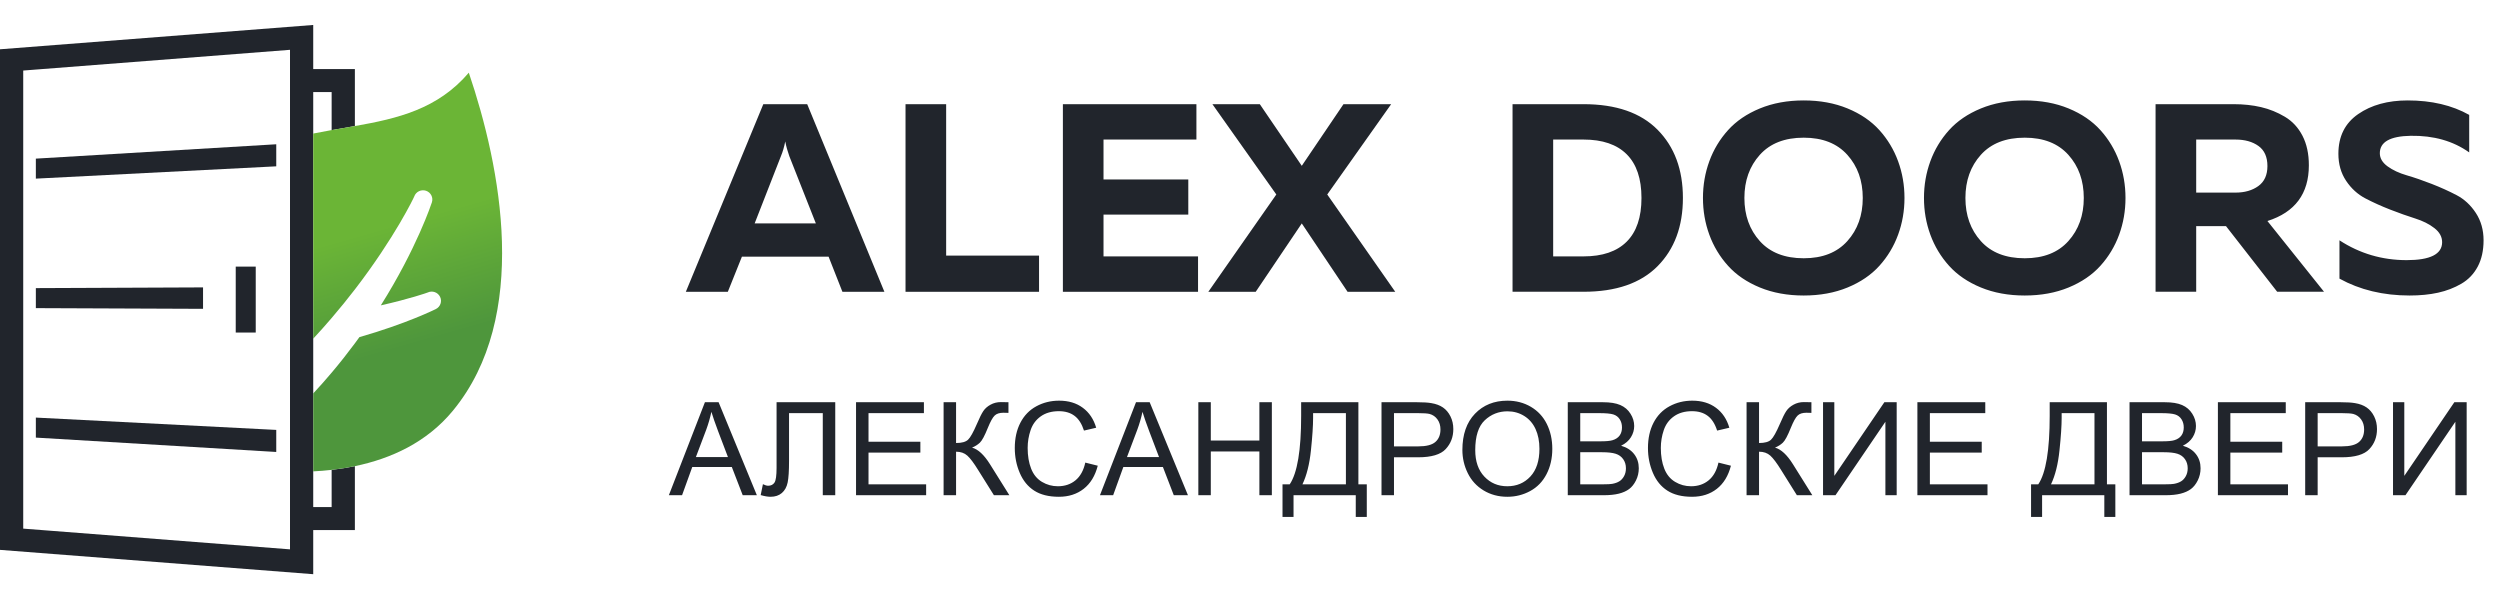 <svg width="239" height="58" viewBox="0 0 239 58" fill="none" xmlns="http://www.w3.org/2000/svg">
<path d="M27.724 52.518L2.22 50.536V6.744L27.724 4.762V52.518ZM33.926 12.051V6.605H29.944V2.387L0 4.711V52.568L29.944 54.893V50.673H33.926V44.565C33.184 44.719 32.442 44.835 31.705 44.919V48.477H29.944V8.803H31.705V12.436C32.45 12.305 33.191 12.181 33.926 12.051Z" fill="#21252C"/>
<path fill-rule="evenodd" clip-rule="evenodd" d="M43.297 39.263C40.804 42.289 37.394 43.844 33.926 44.565C33.184 44.719 32.442 44.835 31.705 44.919C31.112 44.987 30.523 45.034 29.944 45.063V37.613C30.56 36.953 31.147 36.289 31.705 35.627C32.502 34.685 33.241 33.746 33.926 32.822C34.073 32.625 34.217 32.426 34.359 32.23C38.851 30.945 41.588 29.584 41.659 29.549C42.102 29.334 42.286 28.808 42.069 28.372C41.853 27.936 41.321 27.753 40.88 27.966C40.826 27.991 39.184 28.566 36.407 29.193C39.858 23.704 41.253 19.446 41.285 19.355C41.441 18.893 41.195 18.394 40.728 18.237C40.265 18.082 39.758 18.328 39.6 18.787C39.57 18.875 37.757 22.686 33.926 27.669C33.248 28.548 32.51 29.465 31.705 30.402C31.149 31.052 30.562 31.712 29.944 32.379V12.767C30.532 12.647 31.12 12.54 31.705 12.436C32.45 12.304 33.191 12.181 33.926 12.051C38.011 11.331 41.849 10.434 44.818 6.949C47.88 15.975 50.709 30.271 43.297 39.263Z" fill="url(#paint0_linear_115_119)"/>
<path d="M19.411 27.475V29.524L3.427 29.457V27.544L19.411 27.475Z" fill="#21252C"/>
<path d="M22.536 31.791H24.448V25.488H22.536V31.791Z" fill="#21252C"/>
<path d="M26.41 13.792V15.901L3.427 17.077V15.165L26.41 13.792Z" fill="#21252C"/>
<path d="M26.41 41.098V43.208L3.427 41.835V39.921L26.376 41.097L26.41 41.098Z" fill="#21252C"/>
<path d="M69.581 27.893H65.567L72.973 9.959H77.168L84.547 27.893H80.534L79.213 24.537H70.927L69.581 27.893ZM74.656 14.93L72.144 21.36H77.997L75.459 14.93C75.287 14.451 75.157 13.982 75.07 13.521C74.967 14.05 74.829 14.52 74.656 14.93ZM86.568 9.959H90.452V24.434H99.333V27.893H86.568V9.959ZM101.612 9.959H114.377V13.341H105.496V17.159H113.601V20.515H105.496V24.511H114.533V27.893H101.612V9.959ZM120.048 27.893H115.517L122.016 18.593L115.905 9.959H120.437L124.45 15.852L128.438 9.959H132.995L126.884 18.593L133.384 27.893H128.826L124.45 21.36L120.048 27.893Z" fill="#21252C"/>
<path d="M144.599 9.959H151.384C154.491 9.959 156.851 10.775 158.466 12.406C160.079 14.037 160.886 16.21 160.886 18.926C160.886 21.641 160.079 23.815 158.466 25.446C156.851 27.077 154.491 27.892 151.384 27.892H144.599V9.959ZM155.513 23.102C156.454 22.162 156.925 20.77 156.925 18.926C156.925 17.081 156.454 15.689 155.513 14.75C154.572 13.811 153.196 13.341 151.384 13.341H148.483V24.511H151.384C153.196 24.511 154.572 24.041 155.513 23.102ZM163.411 22.436C163.006 21.326 162.803 20.155 162.803 18.926C162.803 17.696 163.006 16.526 163.411 15.416C163.817 14.306 164.413 13.315 165.198 12.444C165.984 11.573 166.997 10.882 168.241 10.369C169.484 9.857 170.882 9.601 172.435 9.601C173.989 9.601 175.387 9.857 176.63 10.369C177.873 10.882 178.887 11.573 179.673 12.444C180.458 13.315 181.053 14.306 181.459 15.416C181.865 16.526 182.068 17.696 182.068 18.926C182.068 20.155 181.865 21.326 181.459 22.436C181.053 23.546 180.458 24.536 179.673 25.407C178.887 26.279 177.873 26.97 176.63 27.483C175.387 27.995 173.989 28.251 172.435 28.251C170.882 28.251 169.484 27.995 168.241 27.483C166.997 26.97 165.984 26.279 165.198 25.407C164.413 24.536 163.817 23.546 163.411 22.436ZM176.604 23.05C177.588 21.957 178.08 20.582 178.08 18.926C178.08 17.269 177.588 15.894 176.604 14.801C175.62 13.708 174.231 13.162 172.435 13.162C170.623 13.162 169.224 13.708 168.241 14.801C167.257 15.894 166.764 17.269 166.764 18.926C166.764 20.582 167.257 21.957 168.241 23.05C169.224 24.144 170.623 24.69 172.435 24.69C174.231 24.69 175.62 24.144 176.604 23.05ZM184.541 22.436C184.135 21.326 183.932 20.155 183.932 18.926C183.932 17.696 184.135 16.526 184.541 15.416C184.947 14.306 185.542 13.315 186.327 12.444C187.113 11.573 188.127 10.882 189.37 10.369C190.613 9.857 192.011 9.601 193.565 9.601C195.118 9.601 196.517 9.857 197.759 10.369C199.002 10.882 200.017 11.573 200.802 12.444C201.588 13.315 202.183 14.306 202.589 15.416C202.995 16.526 203.197 17.696 203.197 18.926C203.197 20.155 202.995 21.326 202.589 22.436C202.183 23.546 201.588 24.536 200.802 25.407C200.017 26.279 199.002 26.97 197.759 27.483C196.517 27.995 195.118 28.251 193.565 28.251C192.011 28.251 190.613 27.995 189.37 27.483C188.127 26.97 187.113 26.279 186.327 25.407C185.542 24.536 184.947 23.546 184.541 22.436ZM197.734 23.05C198.718 21.957 199.21 20.582 199.21 18.926C199.21 17.269 198.718 15.894 197.734 14.801C196.75 13.708 195.36 13.162 193.565 13.162C191.752 13.162 190.354 13.708 189.37 14.801C188.386 15.894 187.894 17.269 187.894 18.926C187.894 20.582 188.386 21.957 189.37 23.05C190.354 24.144 191.752 24.69 193.565 24.69C195.36 24.69 196.75 24.144 197.734 23.05ZM209.956 27.892H206.072V9.959H213.529C214.478 9.959 215.354 10.053 216.157 10.241C216.96 10.429 217.72 10.736 218.436 11.163C219.152 11.59 219.714 12.197 220.119 12.982C220.524 13.768 220.727 14.707 220.727 15.8C220.727 18.516 219.407 20.292 216.766 21.129L222.177 27.892H217.698L212.804 21.616H209.956V27.892ZM209.956 13.341V18.413H213.71C214.591 18.413 215.32 18.204 215.899 17.786C216.476 17.367 216.766 16.731 216.766 15.877C216.766 15.006 216.481 14.366 215.911 13.956C215.342 13.546 214.608 13.341 213.71 13.341H209.956ZM223.55 14.699C223.55 13.042 224.18 11.778 225.44 10.907C226.7 10.036 228.28 9.601 230.178 9.601C232.457 9.601 234.417 10.062 236.056 10.984V14.57C234.52 13.477 232.656 12.948 230.463 12.982C228.496 13.016 227.512 13.571 227.512 14.647C227.512 15.126 227.758 15.544 228.25 15.903C228.741 16.261 229.355 16.548 230.088 16.761C230.822 16.974 231.616 17.248 232.47 17.581C233.324 17.914 234.119 18.273 234.852 18.657C235.586 19.041 236.199 19.609 236.691 20.36C237.183 21.112 237.429 21.983 237.429 22.974C237.429 23.947 237.243 24.784 236.873 25.484C236.501 26.184 235.979 26.731 235.306 27.124C234.632 27.517 233.89 27.803 233.079 27.982C232.268 28.161 231.361 28.251 230.36 28.251C227.84 28.251 225.604 27.713 223.653 26.637V22.974C225.587 24.238 227.728 24.869 230.075 24.869C232.337 24.869 233.467 24.297 233.467 23.153C233.467 22.641 233.222 22.192 232.729 21.808C232.237 21.424 231.624 21.116 230.891 20.886C230.157 20.655 229.363 20.373 228.508 20.04C227.654 19.707 226.86 19.349 226.126 18.964C225.392 18.58 224.78 18.021 224.288 17.286C223.796 16.552 223.55 15.689 223.55 14.699Z" fill="#21252C"/>
<path d="M63.943 47.343L67.39 38.453H68.698L72.356 47.343H71.003L69.963 44.648H66.179L65.205 47.343H63.943ZM66.528 43.693H69.591L68.654 41.228C68.371 40.479 68.158 39.86 68.009 39.371C67.886 39.951 67.721 40.52 67.514 41.083L66.528 43.693ZM74.24 38.453H79.85V47.343H78.658V39.496H75.432V44.075C75.432 45.007 75.389 45.687 75.301 46.12C75.213 46.554 75.027 46.89 74.745 47.132C74.462 47.372 74.103 47.492 73.669 47.492C73.406 47.492 73.09 47.438 72.722 47.331L72.935 46.288C73.13 46.387 73.297 46.437 73.435 46.437C73.703 46.437 73.906 46.337 74.04 46.136C74.174 45.936 74.24 45.464 74.24 44.719V38.453ZM81.837 47.343V38.453H88.326V39.496H83.03V42.227H87.987V43.27H83.03V46.3H88.539V47.343H81.837ZM90.208 38.453H91.4V42.352C91.942 42.352 92.325 42.246 92.545 42.037C92.767 41.828 93.046 41.327 93.39 40.532C93.638 39.947 93.844 39.535 94.007 39.295C94.168 39.053 94.397 38.85 94.697 38.687C94.994 38.523 95.324 38.44 95.684 38.44C96.142 38.44 96.382 38.444 96.408 38.453V39.471C96.366 39.471 96.286 39.469 96.17 39.465C96.037 39.461 95.958 39.458 95.929 39.458C95.55 39.458 95.268 39.549 95.084 39.732C94.896 39.914 94.682 40.303 94.44 40.897C94.138 41.65 93.883 42.126 93.674 42.322C93.467 42.517 93.216 42.674 92.927 42.792C93.507 42.95 94.08 43.481 94.645 44.384L96.496 47.343H95.019L93.511 44.934C93.099 44.266 92.754 43.806 92.477 43.558C92.199 43.307 91.842 43.183 91.4 43.183V47.343H90.208V38.453ZM103.754 44.224L104.946 44.522C104.697 45.489 104.249 46.223 103.603 46.73C102.957 47.237 102.167 47.492 101.231 47.492C100.265 47.492 99.478 47.297 98.872 46.906C98.265 46.517 97.805 45.952 97.49 45.213C97.173 44.473 97.014 43.68 97.014 42.832C97.014 41.907 97.192 41.099 97.55 40.41C97.907 39.721 98.415 39.198 99.075 38.84C99.734 38.482 100.46 38.304 101.25 38.304C102.149 38.304 102.905 38.529 103.515 38.983C104.128 39.436 104.555 40.071 104.796 40.891L103.628 41.164C103.421 40.518 103.118 40.046 102.723 39.752C102.327 39.456 101.829 39.309 101.229 39.309C100.541 39.309 99.964 39.473 99.501 39.8C99.039 40.127 98.713 40.568 98.527 41.118C98.338 41.671 98.244 42.24 98.244 42.825C98.244 43.581 98.355 44.241 98.577 44.804C98.799 45.369 99.144 45.789 99.612 46.068C100.081 46.348 100.587 46.486 101.133 46.486C101.798 46.486 102.358 46.296 102.819 45.917C103.279 45.536 103.591 44.974 103.754 44.224ZM105.156 47.343L108.602 38.453H109.909L113.568 47.343H112.214L111.175 44.648H107.391L106.417 47.343H105.156ZM107.74 43.693H110.803L109.866 41.228C109.583 40.479 109.37 39.86 109.222 39.371C109.098 39.951 108.933 40.52 108.725 41.083L107.74 43.693ZM114.561 47.343V38.453H115.753V42.116H120.397V38.453H121.589V47.343H120.397V43.159H115.753V47.343H114.561ZM124.39 38.453H129.862V46.3H130.665V49.416H129.611V47.343H123.662V49.416H122.608V46.3H123.298C124.026 45.22 124.39 43.036 124.39 39.752V38.453ZM128.669 39.496H125.532V39.951C125.532 40.708 125.463 41.745 125.325 43.059C125.189 44.373 124.917 45.454 124.515 46.3H128.669V39.496ZM132.072 47.343V38.453H135.466C136.062 38.453 136.517 38.482 136.834 38.538C137.275 38.61 137.645 38.748 137.944 38.952C138.243 39.156 138.484 39.442 138.666 39.808C138.848 40.175 138.937 40.578 138.937 41.019C138.937 41.772 138.695 42.411 138.207 42.933C137.723 43.457 136.842 43.717 135.57 43.717H133.265V47.343H132.072ZM133.265 42.674H135.587C136.356 42.674 136.9 42.534 137.224 42.25C137.547 41.967 137.708 41.569 137.708 41.054C137.708 40.684 137.614 40.365 137.424 40.1C137.233 39.835 136.982 39.659 136.673 39.574C136.471 39.523 136.102 39.496 135.563 39.496H133.265V42.674ZM139.804 43.016C139.804 41.542 140.205 40.388 141.006 39.554C141.807 38.72 142.841 38.304 144.108 38.304C144.938 38.304 145.686 38.5 146.352 38.891C147.017 39.283 147.526 39.829 147.875 40.53C148.224 41.23 148.4 42.025 148.4 42.912C148.4 43.812 148.216 44.62 147.848 45.329C147.48 46.041 146.959 46.579 146.285 46.944C145.61 47.31 144.882 47.492 144.102 47.492C143.255 47.492 142.5 47.289 141.832 46.886C141.167 46.482 140.661 45.932 140.318 45.232C139.975 44.535 139.804 43.796 139.804 43.016ZM141.033 43.036C141.033 44.106 141.324 44.949 141.906 45.563C142.487 46.178 143.217 46.486 144.095 46.486C144.991 46.486 145.725 46.176 146.304 45.555C146.881 44.934 147.17 44.053 147.17 42.91C147.17 42.188 147.047 41.557 146.8 41.019C146.553 40.481 146.191 40.063 145.716 39.767C145.24 39.471 144.706 39.322 144.115 39.322C143.274 39.322 142.55 39.607 141.943 40.179C141.337 40.75 141.033 41.702 141.033 43.036ZM149.879 47.343V38.453H153.251C153.937 38.453 154.487 38.542 154.903 38.722C155.318 38.902 155.642 39.179 155.876 39.554C156.112 39.926 156.229 40.317 156.229 40.727C156.229 41.106 156.125 41.464 155.917 41.799C155.711 42.134 155.397 42.405 154.977 42.612C155.52 42.77 155.939 43.039 156.229 43.419C156.522 43.798 156.668 44.247 156.668 44.764C156.668 45.182 156.579 45.569 156.401 45.927C156.223 46.285 156.003 46.561 155.742 46.755C155.481 46.948 155.152 47.095 154.759 47.194C154.363 47.293 153.88 47.343 153.307 47.343H149.879ZM151.071 42.19H153.014C153.542 42.19 153.92 42.155 154.148 42.087C154.451 41.998 154.68 41.849 154.832 41.642C154.985 41.435 155.062 41.176 155.062 40.864C155.062 40.568 154.991 40.307 154.846 40.083C154.704 39.858 154.499 39.703 154.234 39.62C153.968 39.537 153.512 39.496 152.868 39.496H151.071V42.19ZM151.071 46.3H153.31C153.694 46.3 153.964 46.285 154.121 46.257C154.393 46.209 154.623 46.128 154.807 46.014C154.991 45.901 155.142 45.735 155.261 45.518C155.38 45.3 155.439 45.05 155.439 44.767C155.439 44.433 155.353 44.146 155.179 43.899C155.008 43.653 154.769 43.481 154.464 43.382C154.161 43.283 153.721 43.233 153.15 43.233H151.071V46.3ZM164.284 44.224L165.477 44.522C165.227 45.489 164.78 46.223 164.134 46.73C163.487 47.237 162.697 47.492 161.762 47.492C160.795 47.492 160.009 47.297 159.403 46.906C158.796 46.517 158.335 45.952 158.02 45.213C157.704 44.473 157.545 43.68 157.545 42.832C157.545 41.907 157.723 41.099 158.08 40.41C158.438 39.721 158.946 39.198 159.605 38.84C160.264 38.482 160.99 38.304 161.78 38.304C162.68 38.304 163.435 38.529 164.046 38.983C164.659 39.436 165.085 40.071 165.326 40.891L164.158 41.164C163.952 40.518 163.648 40.046 163.253 39.752C162.857 39.456 162.36 39.309 161.759 39.309C161.071 39.309 160.494 39.473 160.032 39.8C159.569 40.127 159.243 40.568 159.057 41.118C158.869 41.671 158.775 42.24 158.775 42.825C158.775 43.581 158.885 44.241 159.107 44.804C159.329 45.369 159.674 45.789 160.143 46.068C160.611 46.348 161.118 46.486 161.663 46.486C162.328 46.486 162.889 46.296 163.349 45.917C163.81 45.536 164.121 44.974 164.284 44.224ZM166.972 38.453H168.164V42.352C168.706 42.352 169.089 42.246 169.308 42.037C169.53 41.828 169.81 41.327 170.154 40.532C170.403 39.947 170.607 39.535 170.771 39.295C170.932 39.053 171.162 38.85 171.461 38.687C171.758 38.523 172.088 38.44 172.448 38.44C172.906 38.44 173.147 38.444 173.171 38.453V39.471C173.13 39.471 173.05 39.469 172.933 39.465C172.802 39.461 172.722 39.458 172.693 39.458C172.314 39.458 172.032 39.549 171.848 39.732C171.659 39.914 171.446 40.303 171.204 40.897C170.902 41.65 170.647 42.126 170.438 42.322C170.231 42.517 169.98 42.674 169.691 42.792C170.27 42.95 170.844 43.481 171.408 44.384L173.259 47.343H171.782L170.275 44.934C169.863 44.266 169.517 43.806 169.241 43.558C168.963 43.307 168.606 43.183 168.164 43.183V47.343H166.972V38.453ZM174.282 38.453H175.361V45.493L180.145 38.453H181.323V47.343H180.244V40.321L175.473 47.343H174.282V38.453ZM183.303 47.343V38.453H189.792V39.496H184.496V42.227H189.453V43.27H184.496V46.3H190.005V47.343H183.303ZM195.951 38.453H201.424V46.3H202.227V49.416H201.173V47.343H195.224V49.416H194.169V46.3H194.86C195.588 45.22 195.951 43.036 195.951 39.752V38.453ZM200.232 39.496H197.094V39.951C197.094 40.708 197.025 41.745 196.886 43.059C196.751 44.373 196.479 45.454 196.077 46.3H200.232V39.496ZM203.584 47.343V38.453H206.956C207.642 38.453 208.192 38.542 208.609 38.722C209.023 38.902 209.347 39.179 209.581 39.554C209.817 39.926 209.934 40.317 209.934 40.727C209.934 41.106 209.83 41.464 209.623 41.799C209.416 42.134 209.102 42.405 208.682 42.612C209.226 42.77 209.644 43.039 209.934 43.419C210.228 43.798 210.374 44.247 210.374 44.764C210.374 45.182 210.284 45.569 210.106 45.927C209.928 46.285 209.709 46.561 209.447 46.755C209.186 46.948 208.857 47.095 208.464 47.194C208.069 47.293 207.586 47.343 207.012 47.343H203.584ZM204.776 42.19H206.719C207.247 42.19 207.626 42.155 207.853 42.087C208.157 41.998 208.385 41.849 208.537 41.642C208.69 41.435 208.767 41.176 208.767 40.864C208.767 40.568 208.697 40.307 208.552 40.083C208.41 39.858 208.204 39.703 207.939 39.62C207.674 39.537 207.218 39.496 206.573 39.496H204.776V42.19ZM204.776 46.3H207.015C207.399 46.3 207.669 46.285 207.826 46.257C208.098 46.209 208.328 46.128 208.513 46.014C208.697 45.901 208.847 45.735 208.966 45.518C209.085 45.3 209.144 45.05 209.144 44.767C209.144 44.433 209.058 44.146 208.885 43.899C208.713 43.653 208.475 43.481 208.169 43.382C207.866 43.283 207.426 43.233 206.856 43.233H204.776V46.3ZM212.031 47.343V38.453H218.519V39.496H213.223V42.227H218.18V43.27H213.223V46.3H218.732V47.343H212.031ZM220.376 47.343V38.453H223.769C224.365 38.453 224.821 38.482 225.137 38.538C225.578 38.61 225.948 38.748 226.247 38.952C226.546 39.156 226.787 39.442 226.969 39.808C227.151 40.175 227.241 40.578 227.241 41.019C227.241 41.772 226.998 42.411 226.511 42.933C226.026 43.457 225.145 43.717 223.873 43.717H221.568V47.343H220.376ZM221.568 42.674H223.89C224.66 42.674 225.203 42.534 225.528 42.25C225.85 41.967 226.011 41.569 226.011 41.054C226.011 40.684 225.917 40.365 225.727 40.1C225.536 39.835 225.285 39.659 224.976 39.574C224.775 39.523 224.404 39.496 223.867 39.496H221.568V42.674ZM228.772 38.453H229.851V45.493L234.635 38.453H235.813V47.343H234.733V40.321L229.962 47.343H228.772V38.453Z" fill="#21252C"/>
<defs>
<linearGradient id="paint0_linear_115_119" x1="34.294" y1="18.754" x2="41.196" y2="42.908" gradientUnits="userSpaceOnUse">
<stop stop-color="#6BB536"/>
<stop offset="0.141" stop-color="#6BB536"/>
<stop offset="0.6" stop-color="#4E963C"/>
<stop offset="1" stop-color="#4E963C"/>
</linearGradient>
</defs>
</svg>
